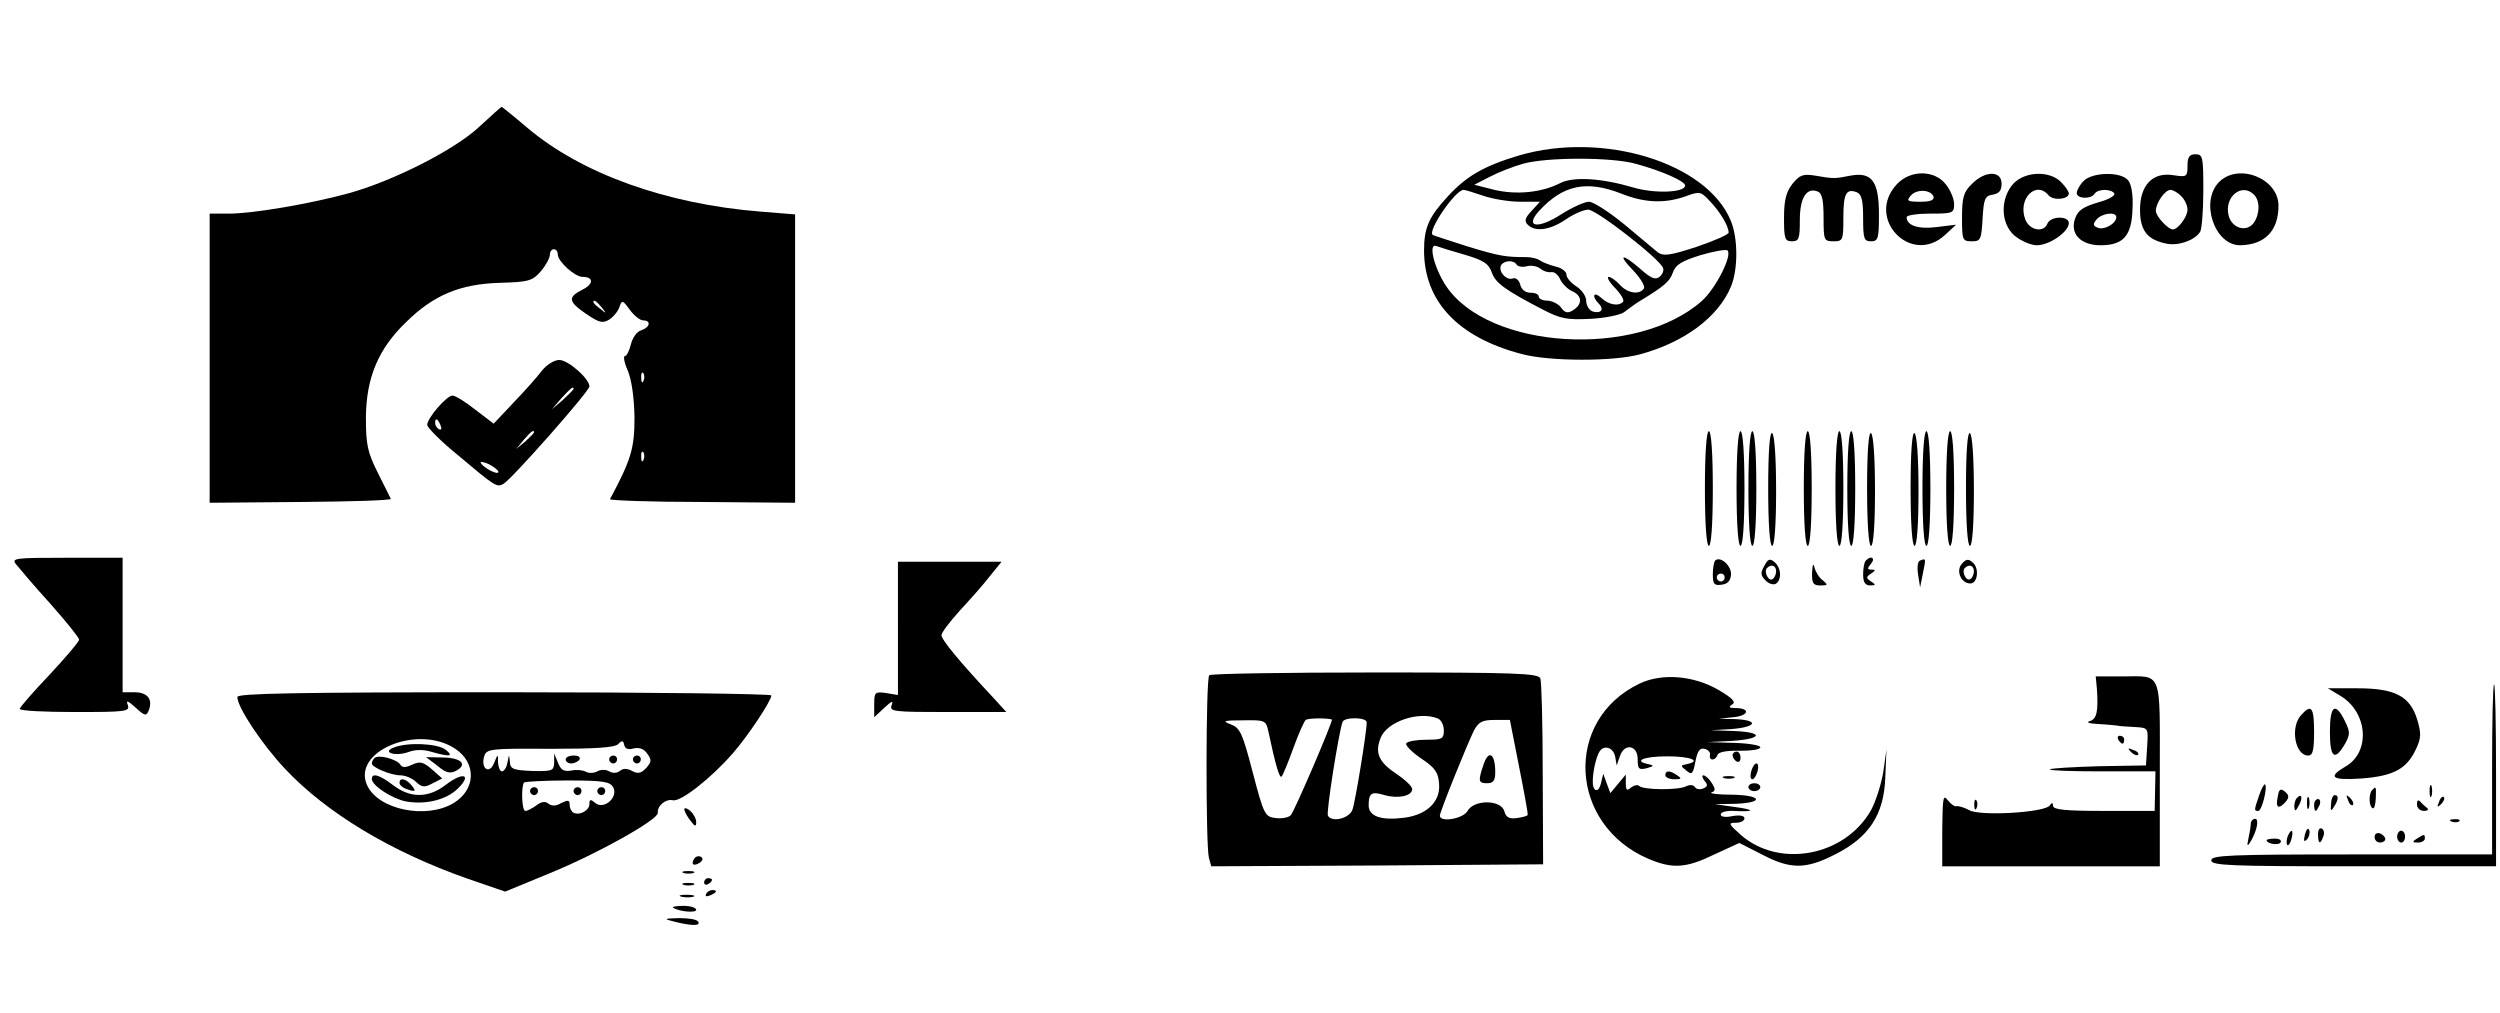 <?xml version="1.0" standalone="no"?>
<!DOCTYPE svg PUBLIC "-//W3C//DTD SVG 20010904//EN"
 "http://www.w3.org/TR/2001/REC-SVG-20010904/DTD/svg10.dtd">
<svg version="1.0" xmlns="http://www.w3.org/2000/svg"
 width="632pt" height="256pt" viewBox="0 0 632 256"
 preserveAspectRatio="xMidYMid meet">

<g transform="translate(0,256) scale(0.1,-0.1)"
fill="#000000" stroke="none">
<path d="M1211 2239 c-62 -58 -218 -137 -331 -168 -100 -27 -241 -51 -301 -51
l-49 0 0 -366 0 -365 230 2 c127 1 229 4 228 8 -2 3 -16 33 -33 66 -26 52 -30
71 -30 140 1 100 31 173 102 241 69 68 136 96 236 99 74 2 83 5 104 29 13 15
23 34 23 42 0 8 5 14 10 14 6 0 10 -6 10 -13 0 -18 43 -57 63 -57 28 0 28 -18
0 -32 -38 -19 -37 -30 8 -61 34 -23 42 -25 59 -15 11 7 23 22 26 32 6 18 8 18
26 -7 11 -15 26 -27 34 -27 21 0 17 -18 -5 -25 -11 -3 -22 -19 -26 -35 -4 -17
-11 -30 -15 -30 -5 0 -2 -17 7 -37 10 -24 16 -68 17 -118 0 -78 -8 -106 -62
-207 -1 -3 103 -7 232 -7 l236 -2 0 364 0 365 -87 7 c-239 19 -453 96 -590
212 -34 29 -64 53 -65 53 -2 -1 -27 -23 -57 -51z m310 -456 c13 -16 12 -17 -3
-4 -10 7 -18 15 -18 17 0 8 8 3 21 -13z m106 -185 c-3 -8 -6 -5 -6 6 -1 11 2
17 5 13 3 -3 4 -12 1 -19z m0 -200 c-3 -8 -6 -5 -6 6 -1 11 2 17 5 13 3 -3 4
-12 1 -19z"/>
<path d="M3840 2167 c-90 -27 -135 -53 -184 -108 -44 -48 -56 -76 -56 -132 0
-129 86 -220 247 -262 71 -19 231 -19 298 -1 112 30 199 94 231 172 18 43 18
123 -1 167 -61 146 -323 226 -535 164z m295 -21 c66 -18 125 -44 125 -55 0
-18 -77 -21 -131 -5 -81 24 -152 28 -185 11 -47 -24 -110 -30 -166 -17 l-51
13 39 20 c21 11 59 26 84 33 61 17 224 17 285 0z m-35 -76 c58 -23 109 -25
162 -6 35 13 38 12 61 -13 26 -27 47 -63 47 -79 0 -5 -37 -21 -81 -36 -67 -22
-84 -24 -98 -14 -8 7 -47 39 -85 71 -38 31 -78 57 -89 57 -11 0 -42 -14 -69
-31 -60 -39 -95 -34 -57 8 61 66 120 78 209 43z m-350 -5 c23 -8 65 -15 93
-15 l50 0 -21 -23 c-17 -18 -19 -26 -10 -35 19 -19 56 -14 96 13 20 14 46 25
57 25 21 0 179 -123 189 -147 3 -6 -1 -17 -9 -23 -10 -8 -21 -4 -48 20 -47 41
-59 38 -18 -4 18 -19 30 -39 27 -45 -11 -17 -41 -13 -61 9 -10 11 -23 20 -28
20 -6 0 1 -13 16 -28 15 -16 24 -31 20 -35 -11 -12 -36 -8 -55 10 -20 18 -25
4 -6 -15 15 -15 4 -26 -17 -19 -8 4 -15 15 -15 26 0 12 -11 28 -25 37 -14 9
-25 22 -25 30 0 7 -12 17 -27 20 -16 4 -33 11 -39 15 -6 5 -22 9 -35 9 -52 0
-67 2 -149 27 -47 15 -87 28 -88 29 -14 10 57 114 78 114 4 0 27 -7 50 -15z
m-47 -149 c47 -14 60 -22 68 -44 9 -27 32 -44 128 -94 46 -24 62 -27 122 -24
38 2 76 10 85 17 9 7 24 18 33 24 68 41 82 53 90 76 7 20 22 29 70 44 34 10
64 15 68 12 13 -13 -30 -97 -65 -128 -165 -146 -540 -123 -647 39 -30 46 -45
108 -24 100 8 -3 40 -13 72 -22z m131 -25 c3 -5 15 -7 26 -4 11 3 26 0 34 -6
8 -7 20 -10 27 -9 7 2 18 -6 23 -18 5 -11 19 -25 30 -30 26 -11 27 -33 3 -48
-14 -9 -21 -7 -31 7 -7 9 -23 17 -35 17 -11 0 -21 5 -21 10 0 6 -9 10 -21 10
-13 0 -23 8 -26 21 -3 11 -11 18 -19 15 -16 -6 -38 19 -29 34 8 12 32 13 39 1z"/>
<path d="M5530 2141 c0 -28 -2 -29 -35 -24 -53 9 -85 -25 -85 -87 0 -53 18
-76 67 -86 30 -6 71 8 85 30 4 6 8 53 8 104 0 85 -1 92 -20 92 -15 0 -20 -7
-20 -29z m-16 -77 c9 -8 16 -24 16 -34 0 -18 -24 -50 -37 -50 -12 0 -43 33
-43 47 0 20 23 53 37 53 6 0 19 -7 27 -16z"/>
<path d="M4531 2095 c-16 -21 -21 -42 -21 -86 0 -52 2 -59 20 -59 18 0 20 7
20 54 0 56 17 83 45 72 11 -4 15 -21 15 -66 0 -57 1 -60 25 -60 24 0 25 3 25
59 0 62 7 75 34 65 12 -5 16 -20 16 -65 0 -52 2 -59 20 -59 18 0 20 7 20 68 0
84 -18 108 -72 98 -40 -8 -43 -8 -89 0 -31 5 -39 2 -58 -21z"/>
<path d="M4795 2094 c-80 -86 36 -207 122 -128 l28 26 -49 -6 c-47 -6 -76 4
-76 25 0 5 27 9 60 9 56 0 60 1 60 24 0 13 -9 35 -21 50 -29 37 -90 37 -124 0z
m93 -31 c2 -9 -8 -13 -33 -13 -33 0 -36 2 -25 15 15 18 51 16 58 -2z"/>
<path d="M4985 2095 c-21 -20 -25 -34 -25 -85 0 -57 1 -60 25 -60 22 0 24 4
27 58 3 50 6 57 26 60 16 3 22 10 22 28 0 33 -42 33 -75 -1z"/>
<path d="M5090 2096 c-34 -38 -33 -101 3 -132 16 -13 41 -24 56 -24 32 0 81
34 81 56 0 19 -46 18 -54 -1 -9 -24 -45 -18 -56 10 -20 52 27 100 59 61 12
-14 51 -10 51 5 0 5 -9 18 -20 29 -29 29 -90 27 -120 -4z"/>
<path d="M5267 2102 c-10 -10 -17 -24 -17 -30 0 -15 36 -16 45 -2 8 13 42 13
50 1 3 -6 -16 -16 -42 -23 -37 -11 -50 -20 -57 -40 -14 -39 14 -68 64 -68 58
0 79 24 81 92 2 35 -3 63 -11 72 -18 23 -92 21 -113 -2z m83 -91 c0 -16 -30
-33 -46 -27 -13 5 -14 9 -4 21 13 16 50 21 50 6z"/>
<path d="M5610 2100 c-49 -49 -12 -160 53 -160 62 1 97 36 97 100 0 69 -101
109 -150 60z m88 -32 c16 -16 15 -50 -1 -72 -18 -24 -55 -13 -63 19 -12 47 33
84 64 53z"/>
<path d="M1370 1623 c-12 -16 -44 -52 -72 -81 l-50 -53 -46 35 c-25 20 -51 36
-58 36 -15 0 -64 -57 -64 -74 0 -7 35 -42 78 -77 94 -79 98 -82 115 -72 22 13
217 234 217 246 0 20 -54 67 -76 67 -13 0 -32 -12 -44 -27z m80 -46 c0 -2 -12
-14 -27 -28 l-28 -24 24 28 c23 25 31 32 31 24z m-336 -93 c3 -8 2 -12 -4 -9
-6 3 -10 10 -10 16 0 14 7 11 14 -7z m236 -17 c0 -2 -10 -12 -22 -23 l-23 -19
19 23 c18 21 26 27 26 19z m-90 -100 c0 -9 -36 9 -44 22 -4 5 5 4 19 -2 14 -7
25 -16 25 -20z"/>
<path d="M4310 1325 c0 -90 4 -145 10 -145 6 0 10 55 10 145 0 90 -4 145 -10
145 -6 0 -10 -55 -10 -145z"/>
<path d="M4390 1325 c0 -90 4 -145 10 -145 6 0 10 55 10 145 0 90 -4 145 -10
145 -6 0 -10 -55 -10 -145z"/>
<path d="M4420 1325 c0 -90 4 -145 10 -145 6 0 10 55 10 145 0 90 -4 145 -10
145 -6 0 -10 -55 -10 -145z"/>
<path d="M4470 1326 c0 -91 4 -146 10 -146 6 0 10 53 10 139 0 83 -4 142 -10
146 -6 4 -10 -45 -10 -139z"/>
<path d="M4560 1325 c0 -90 4 -145 10 -145 6 0 10 55 10 145 0 90 -4 145 -10
145 -6 0 -10 -55 -10 -145z"/>
<path d="M4640 1325 c0 -90 4 -145 10 -145 6 0 10 55 10 145 0 90 -4 145 -10
145 -6 0 -10 -55 -10 -145z"/>
<path d="M4670 1325 c0 -90 4 -145 10 -145 6 0 10 55 10 145 0 90 -4 145 -10
145 -6 0 -10 -55 -10 -145z"/>
<path d="M4720 1326 c0 -91 4 -146 10 -146 6 0 10 53 10 139 0 83 -4 142 -10
146 -6 4 -10 -45 -10 -139z"/>
<path d="M4830 1326 c0 -91 4 -146 10 -146 6 0 10 53 10 139 0 83 -4 142 -10
146 -6 4 -10 -45 -10 -139z"/>
<path d="M4860 1325 c0 -90 4 -145 10 -145 6 0 10 55 10 145 0 90 -4 145 -10
145 -6 0 -10 -55 -10 -145z"/>
<path d="M4920 1325 c0 -90 4 -145 10 -145 6 0 10 55 10 145 0 90 -4 145 -10
145 -6 0 -10 -55 -10 -145z"/>
<path d="M4970 1326 c0 -91 4 -146 10 -146 6 0 10 53 10 139 0 83 -4 142 -10
146 -6 4 -10 -45 -10 -139z"/>
<path d="M41 1133 c8 -10 46 -55 86 -99 40 -45 73 -86 73 -91 0 -5 -34 -45
-75 -89 -41 -43 -75 -82 -75 -86 0 -5 63 -8 140 -8 128 0 139 1 133 18 -5 13
0 11 20 -7 23 -21 27 -22 33 -7 11 28 -3 46 -36 46 l-30 0 0 170 0 170 -141 0
c-133 0 -141 -1 -128 -17z"/>
<path d="M4336 1143 c-3 -3 -6 -19 -6 -35 0 -25 4 -29 23 -26 15 2 22 10 23
26 1 22 -27 47 -40 35z m24 -43 c0 -5 -4 -10 -10 -10 -5 0 -10 5 -10 10 0 6 5
10 10 10 6 0 10 -4 10 -10z"/>
<path d="M4460 1129 c-10 -17 -9 -24 3 -36 8 -9 20 -12 26 -9 16 10 14 41 -3
55 -12 10 -17 8 -26 -10z m30 -13 c0 -8 -4 -17 -9 -20 -10 -7 -23 19 -14 28
11 11 23 6 23 -8z"/>
<path d="M4717 1143 c-4 -3 -7 -19 -7 -35 0 -20 5 -28 18 -28 14 0 15 2 2 10
-13 9 -13 11 0 20 12 8 12 10 1 10 -11 0 -11 3 -1 15 12 14 0 22 -13 8z"/>
<path d="M4854 1143 c-6 -2 -8 -17 -5 -36 l5 -32 7 35 c8 39 8 39 -7 33z"/>
<path d="M4959 1134 c-15 -18 -1 -49 22 -49 19 0 23 39 6 53 -11 10 -17 9 -28
-4z m31 -18 c0 -8 -4 -17 -9 -20 -10 -7 -23 19 -14 28 11 11 23 6 23 -8z"/>
<path d="M2270 972 l0 -169 -30 5 c-28 4 -30 2 -30 -29 l0 -32 26 24 c18 17
23 19 18 6 -6 -16 6 -17 142 -17 l148 0 -30 33 c-89 95 -134 150 -134 161 0 7
21 34 46 62 25 27 60 66 76 87 l30 37 -131 0 -131 0 0 -168z"/>
<path d="M4581 1113 c-1 -28 3 -33 21 -33 19 0 20 1 6 13 -9 6 -18 21 -21 32
-3 13 -5 8 -6 -12z"/>
<path d="M3057 853 c-9 -8 -9 -430 -1 -461 l6 -22 420 2 419 3 -1 228 c0 125
-3 234 -6 242 -5 13 -62 15 -418 15 -227 0 -416 -3 -419 -7z m310 -112 c4 -2
-95 -233 -104 -242 -6 -6 -23 -9 -38 -7 -27 3 -30 8 -58 115 -26 100 -32 113
-56 122 -22 8 -18 10 31 10 55 1 58 0 64 -26 19 -90 29 -122 34 -116 4 5 17
37 30 73 13 36 27 67 31 70 6 5 57 5 66 1z m88 -7 c0 -26 -29 -202 -36 -221
-8 -22 -52 -33 -62 -15 -5 7 28 214 37 237 5 13 61 12 61 -1z m179 10 c9 -3
16 -17 16 -30 0 -22 -4 -24 -44 -24 -25 0 -47 -4 -51 -9 -3 -5 14 -22 37 -38
35 -23 44 -35 46 -64 4 -45 -30 -78 -86 -86 -60 -8 -92 3 -92 31 0 31 7 36 40
26 35 -10 70 -2 70 15 0 7 -18 24 -39 38 -45 30 -56 53 -41 91 15 41 95 69
144 50z m206 -121 c13 -65 23 -120 22 -123 -1 -3 -13 -6 -27 -8 -20 -3 -28 2
-32 17 -8 30 -77 30 -93 1 -11 -20 -70 -30 -70 -12 0 10 68 178 86 215 12 22
21 27 53 27 l38 0 23 -117z"/>
<path d="M3751 629 c-15 -44 -14 -49 9 -49 15 0 20 7 20 28 0 46 -16 58 -29
21z"/>
<path d="M4145 832 c-193 -92 -179 -357 22 -443 61 -26 95 -24 167 11 l63 29
57 -29 c72 -38 111 -38 185 0 86 43 124 101 127 195 l3 70 -8 -56 c-5 -31 -19
-75 -31 -97 -66 -117 -233 -148 -330 -62 -30 27 -32 30 -12 30 12 0 22 5 22
11 0 7 -11 9 -30 6 -18 -4 -30 -2 -30 4 0 6 15 10 33 9 54 -3 55 3 2 10 l-50
7 53 1 c74 3 65 22 -10 23 -35 0 -58 3 -51 6 10 3 10 9 0 24 -6 10 -16 19 -21
19 -4 0 -3 -6 3 -14 9 -10 8 -15 -3 -19 -9 -4 -18 -2 -21 3 -4 6 -13 7 -23 2
-20 -10 -108 -9 -118 1 -4 4 -13 2 -21 -4 -10 -9 -13 -7 -13 11 l0 22 -19 -23
-20 -24 -9 24 -9 25 -6 -25 c-4 -15 -10 -20 -16 -14 -6 7 -6 27 0 58 8 35 15
47 29 47 11 0 20 -9 23 -22 l4 -23 8 23 c11 34 45 29 45 -7 0 -25 3 -28 23
-23 18 5 19 7 5 10 -41 8 -13 20 47 20 60 0 88 -12 48 -20 -15 -3 -15 -4 0
-16 14 -12 17 -9 23 23 5 26 11 35 23 32 9 -2 15 -9 14 -15 -4 -16 14 -16 19
0 3 7 24 11 56 10 29 0 52 3 52 9 0 5 -30 10 -67 11 l-68 2 63 3 c78 5 82 22
5 25 l-58 2 53 3 c62 5 70 22 10 25 l-43 1 38 4 c39 4 42 23 4 23 -16 0 -18 3
-8 9 10 6 1 16 -35 37 -62 36 -142 43 -199 16z"/>
<path d="M5301 818 c4 -58 -1 -76 -18 -81 -10 -3 -2 -6 17 -7 19 -1 42 -3 50
-4 8 -2 30 -3 48 -4 33 -2 33 -2 30 -49 l-3 -48 -119 -2 c-65 -2 -121 -5 -124
-8 -3 -3 56 -5 131 -5 l136 0 -1 -50 -1 -50 -129 0 c-96 0 -128 3 -128 13 0 8
-3 9 -8 1 -11 -18 -177 -28 -204 -12 -13 7 -27 11 -32 10 -4 -2 -14 5 -22 15
-12 16 -13 6 -14 -74 l0 -93 275 0 275 0 0 234 c0 267 8 246 -97 246 l-65 0 3
-32z"/>
<path d="M6300 615 l0 -215 -355 0 c-309 0 -355 -2 -355 -15 0 -13 47 -15 360
-15 l360 0 0 230 c0 127 -2 230 -5 230 -3 0 -5 -97 -5 -215z"/>
<path d="M5918 800 c68 -42 75 -142 11 -178 -46 -27 -34 -35 41 -30 80 6 114
24 137 73 14 29 14 41 4 75 -18 60 -56 80 -151 80 l-75 0 33 -20z"/>
<path d="M600 798 c0 -26 62 -119 120 -181 105 -112 268 -210 461 -278 l96
-33 114 47 c122 50 273 135 272 152 -2 18 20 36 38 32 19 -5 95 54 151 118 37
42 98 133 98 147 0 4 -304 8 -675 8 -533 0 -675 -3 -675 -12z m551 -131 c54
-36 52 -103 -4 -137 -69 -42 -191 -17 -219 45 -39 86 129 155 223 92z m451 1
c14 3 26 -1 34 -13 12 -16 11 -21 -2 -36 -13 -14 -21 -16 -36 -8 -13 7 -23 7
-31 0 -8 -6 -18 -6 -27 -1 -8 5 -21 5 -30 0 -9 -5 -22 -5 -29 -1 -7 4 -23 6
-37 3 -18 -3 -26 1 -33 19 l-10 24 0 -23 c-1 -21 -5 -22 -56 -21 -48 2 -55 5
-56 23 -2 20 -2 20 -6 -1 -2 -13 -9 -23 -14 -23 -5 0 -9 10 -10 23 0 22 0 22
-10 -2 -12 -30 -34 -14 -25 17 6 19 15 20 167 19 114 0 163 3 172 12 9 10 13
9 15 -2 2 -10 10 -13 24 -9z m-52 -98 c14 -25 -23 -58 -45 -40 -12 10 -15 10
-15 -3 0 -16 -26 -30 -41 -21 -5 3 -9 12 -9 20 0 12 -4 12 -21 4 -13 -8 -24
-8 -32 -2 -8 7 -18 6 -31 -4 -11 -8 -23 -14 -28 -14 -9 0 -11 63 -3 72 3 2 52
5 110 5 90 0 107 -3 115 -17z"/>
<path d="M995 670 c-31 -12 5 -23 38 -11 16 6 37 7 59 0 46 -13 56 -11 34 6
-21 16 -98 19 -131 5z"/>
<path d="M947 644 c-4 -4 -7 -10 -7 -14 0 -10 48 -30 72 -30 12 0 30 -7 40
-17 15 -14 22 -14 42 -3 l24 12 -26 23 c-22 19 -30 21 -50 12 -17 -8 -25 -8
-30 0 -9 14 -55 26 -65 17z"/>
<path d="M1106 624 c21 -18 32 -20 46 -13 31 16 15 33 -31 34 l-44 1 29 -22z"/>
<path d="M940 591 c0 -17 51 -50 86 -57 50 -9 103 4 132 33 36 36 12 42 -31 9
-44 -34 -90 -34 -133 -1 -34 26 -54 32 -54 16z"/>
<path d="M1010 581 c0 -5 7 -12 16 -15 24 -9 28 -7 14 9 -14 17 -30 20 -30 6z"/>
<path d="M1430 640 c0 -5 6 -10 14 -10 8 0 18 5 21 10 3 6 -3 10 -14 10 -12 0
-21 -4 -21 -10z"/>
<path d="M1540 640 c0 -5 5 -10 10 -10 6 0 10 5 10 10 0 6 -4 10 -10 10 -5 0
-10 -4 -10 -10z"/>
<path d="M1600 640 c0 -5 5 -10 10 -10 6 0 10 5 10 10 0 6 -4 10 -10 10 -5 0
-10 -4 -10 -10z"/>
<path d="M1340 560 c0 -5 5 -10 10 -10 6 0 10 5 10 10 0 6 -4 10 -10 10 -5 0
-10 -4 -10 -10z"/>
<path d="M1450 560 c0 -5 5 -10 10 -10 6 0 10 5 10 10 0 6 -4 10 -10 10 -5 0
-10 -4 -10 -10z"/>
<path d="M1510 560 c0 -5 5 -10 10 -10 6 0 10 5 10 10 0 6 -4 10 -10 10 -5 0
-10 -4 -10 -10z"/>
<path d="M5817 752 c-28 -31 -15 -102 18 -102 12 0 15 14 15 60 0 63 -7 71
-33 42z"/>
<path d="M5890 710 c0 -66 12 -76 39 -29 12 22 12 29 0 54 -25 52 -39 43 -39
-25z"/>
<path d="M5355 690 c3 -5 8 -10 11 -10 2 0 4 5 4 10 0 6 -5 10 -11 10 -5 0 -7
-4 -4 -10z"/>
<path d="M5387 659 c7 -7 15 -10 18 -7 3 3 -2 9 -12 12 -14 6 -15 5 -6 -5z"/>
<path d="M4380 651 c0 -6 5 -13 10 -16 6 -3 10 1 10 9 0 9 -4 16 -10 16 -5 0
-10 -4 -10 -9z"/>
<path d="M4427 610 c-3 -11 -2 -20 3 -20 4 0 10 9 13 20 3 11 2 20 -3 20 -4 0
-10 -9 -13 -20z"/>
<path d="M4210 600 c0 -5 10 -10 23 -10 18 0 19 2 7 10 -19 13 -30 13 -30 0z"/>
<path d="M4358 593 c6 -2 18 -2 25 0 6 3 1 5 -13 5 -14 0 -19 -2 -12 -5z"/>
<path d="M4420 570 c0 -5 7 -10 15 -10 8 0 15 5 15 10 0 6 -7 10 -15 10 -8 0
-15 -4 -15 -10z"/>
<path d="M5711 549 c-13 -38 -13 -39 -2 -39 9 0 24 60 17 67 -2 2 -9 -10 -15
-28z"/>
<path d="M6142 560 c0 -14 2 -19 5 -12 2 6 2 18 0 25 -3 6 -5 1 -5 -13z"/>
<path d="M5758 545 c-6 -28 3 -32 21 -11 8 10 8 16 -3 25 -11 9 -15 6 -18 -14z"/>
<path d="M5997 563 c-9 -9 -9 -41 1 -46 4 -3 7 8 8 24 1 31 1 32 -9 22z"/>
<path d="M5807 543 c-4 -3 -7 -13 -7 -22 1 -13 3 -13 11 2 11 19 8 33 -4 20z"/>
<path d="M5832 530 c0 -14 2 -19 5 -12 2 6 2 18 0 25 -3 6 -5 1 -5 -13z"/>
<path d="M5893 528 c-2 -18 0 -20 7 -8 12 18 13 30 2 30 -4 0 -9 -10 -9 -22z"/>
<path d="M5936 537 c3 -10 9 -15 12 -12 3 3 0 11 -7 18 -10 9 -11 8 -5 -6z"/>
<path d="M6166 533 c-6 -14 -5 -15 5 -6 7 7 10 15 7 18 -3 3 -9 -2 -12 -12z"/>
<path d="M4991 524 c0 -11 3 -14 6 -6 3 7 2 16 -1 19 -3 4 -6 -2 -5 -13z"/>
<path d="M5850 525 c0 -8 2 -15 4 -15 2 0 6 7 10 15 3 8 1 15 -4 15 -6 0 -10
-7 -10 -15z"/>
<path d="M6110 527 c0 -10 8 -17 18 -17 9 0 13 4 7 8 -5 4 -13 11 -17 16 -5 5
-8 2 -8 -7z"/>
<path d="M1730 514 c0 -5 7 -18 15 -28 12 -16 15 -17 15 -4 0 8 -7 21 -15 28
-8 7 -15 9 -15 4z"/>
<path d="M5690 478 c0 -7 -3 -24 -6 -38 -4 -18 -3 -21 4 -10 17 27 24 60 13
60 -6 0 -11 -6 -11 -12z"/>
<path d="M6198 483 c7 -3 16 -2 19 1 4 3 -2 6 -13 5 -11 0 -14 -3 -6 -6z"/>
<path d="M5827 451 c-4 -17 -3 -21 5 -13 5 5 8 16 6 23 -3 8 -7 3 -11 -10z"/>
<path d="M5860 451 c0 -25 6 -27 13 -6 4 8 2 17 -3 20 -6 4 -10 -3 -10 -14z"/>
<path d="M5783 445 c-3 -9 -3 -18 -1 -21 3 -3 8 4 11 16 6 23 -1 27 -10 5z"/>
<path d="M6003 444 c0 -8 6 -14 14 -14 7 0 13 4 13 9 0 5 -6 11 -13 14 -8 3
-14 -1 -14 -9z"/>
<path d="M6060 445 c0 -8 5 -15 10 -15 6 0 10 7 10 15 0 8 -4 15 -10 15 -5 0
-10 -7 -10 -15z"/>
<path d="M6110 440 c-13 -8 -12 -10 3 -10 9 0 17 5 17 10 0 12 -1 12 -20 0z"/>
<path d="M5730 436 c0 -9 30 -14 35 -6 4 6 -3 10 -14 10 -12 0 -21 -2 -21 -4z"/>
<path d="M1755 389 c-9 -14 -2 -20 14 -10 8 6 9 11 3 15 -6 3 -14 1 -17 -5z"/>
<path d="M1728 353 c6 -2 18 -2 25 0 6 3 1 5 -13 5 -14 0 -19 -2 -12 -5z"/>
<path d="M1780 329 c0 -5 5 -7 10 -4 6 3 10 8 10 11 0 2 -4 4 -10 4 -5 0 -10
-5 -10 -11z"/>
<path d="M1728 323 c6 -2 18 -2 25 0 6 3 1 5 -13 5 -14 0 -19 -2 -12 -5z"/>
<path d="M1785 300 c-3 -6 1 -7 9 -4 18 7 21 14 7 14 -6 0 -13 -4 -16 -10z"/>
<path d="M1723 293 c9 -2 23 -2 30 0 6 3 -1 5 -18 5 -16 0 -22 -2 -12 -5z"/>
<path d="M1701 266 c12 -10 59 -15 59 -6 0 5 -14 10 -32 10 -17 0 -29 -2 -27
-4z"/>
<path d="M1705 230 c44 -11 67 -11 60 0 -3 6 -25 9 -48 9 -40 -1 -40 -2 -12
-9z"/>
</g>
</svg>
